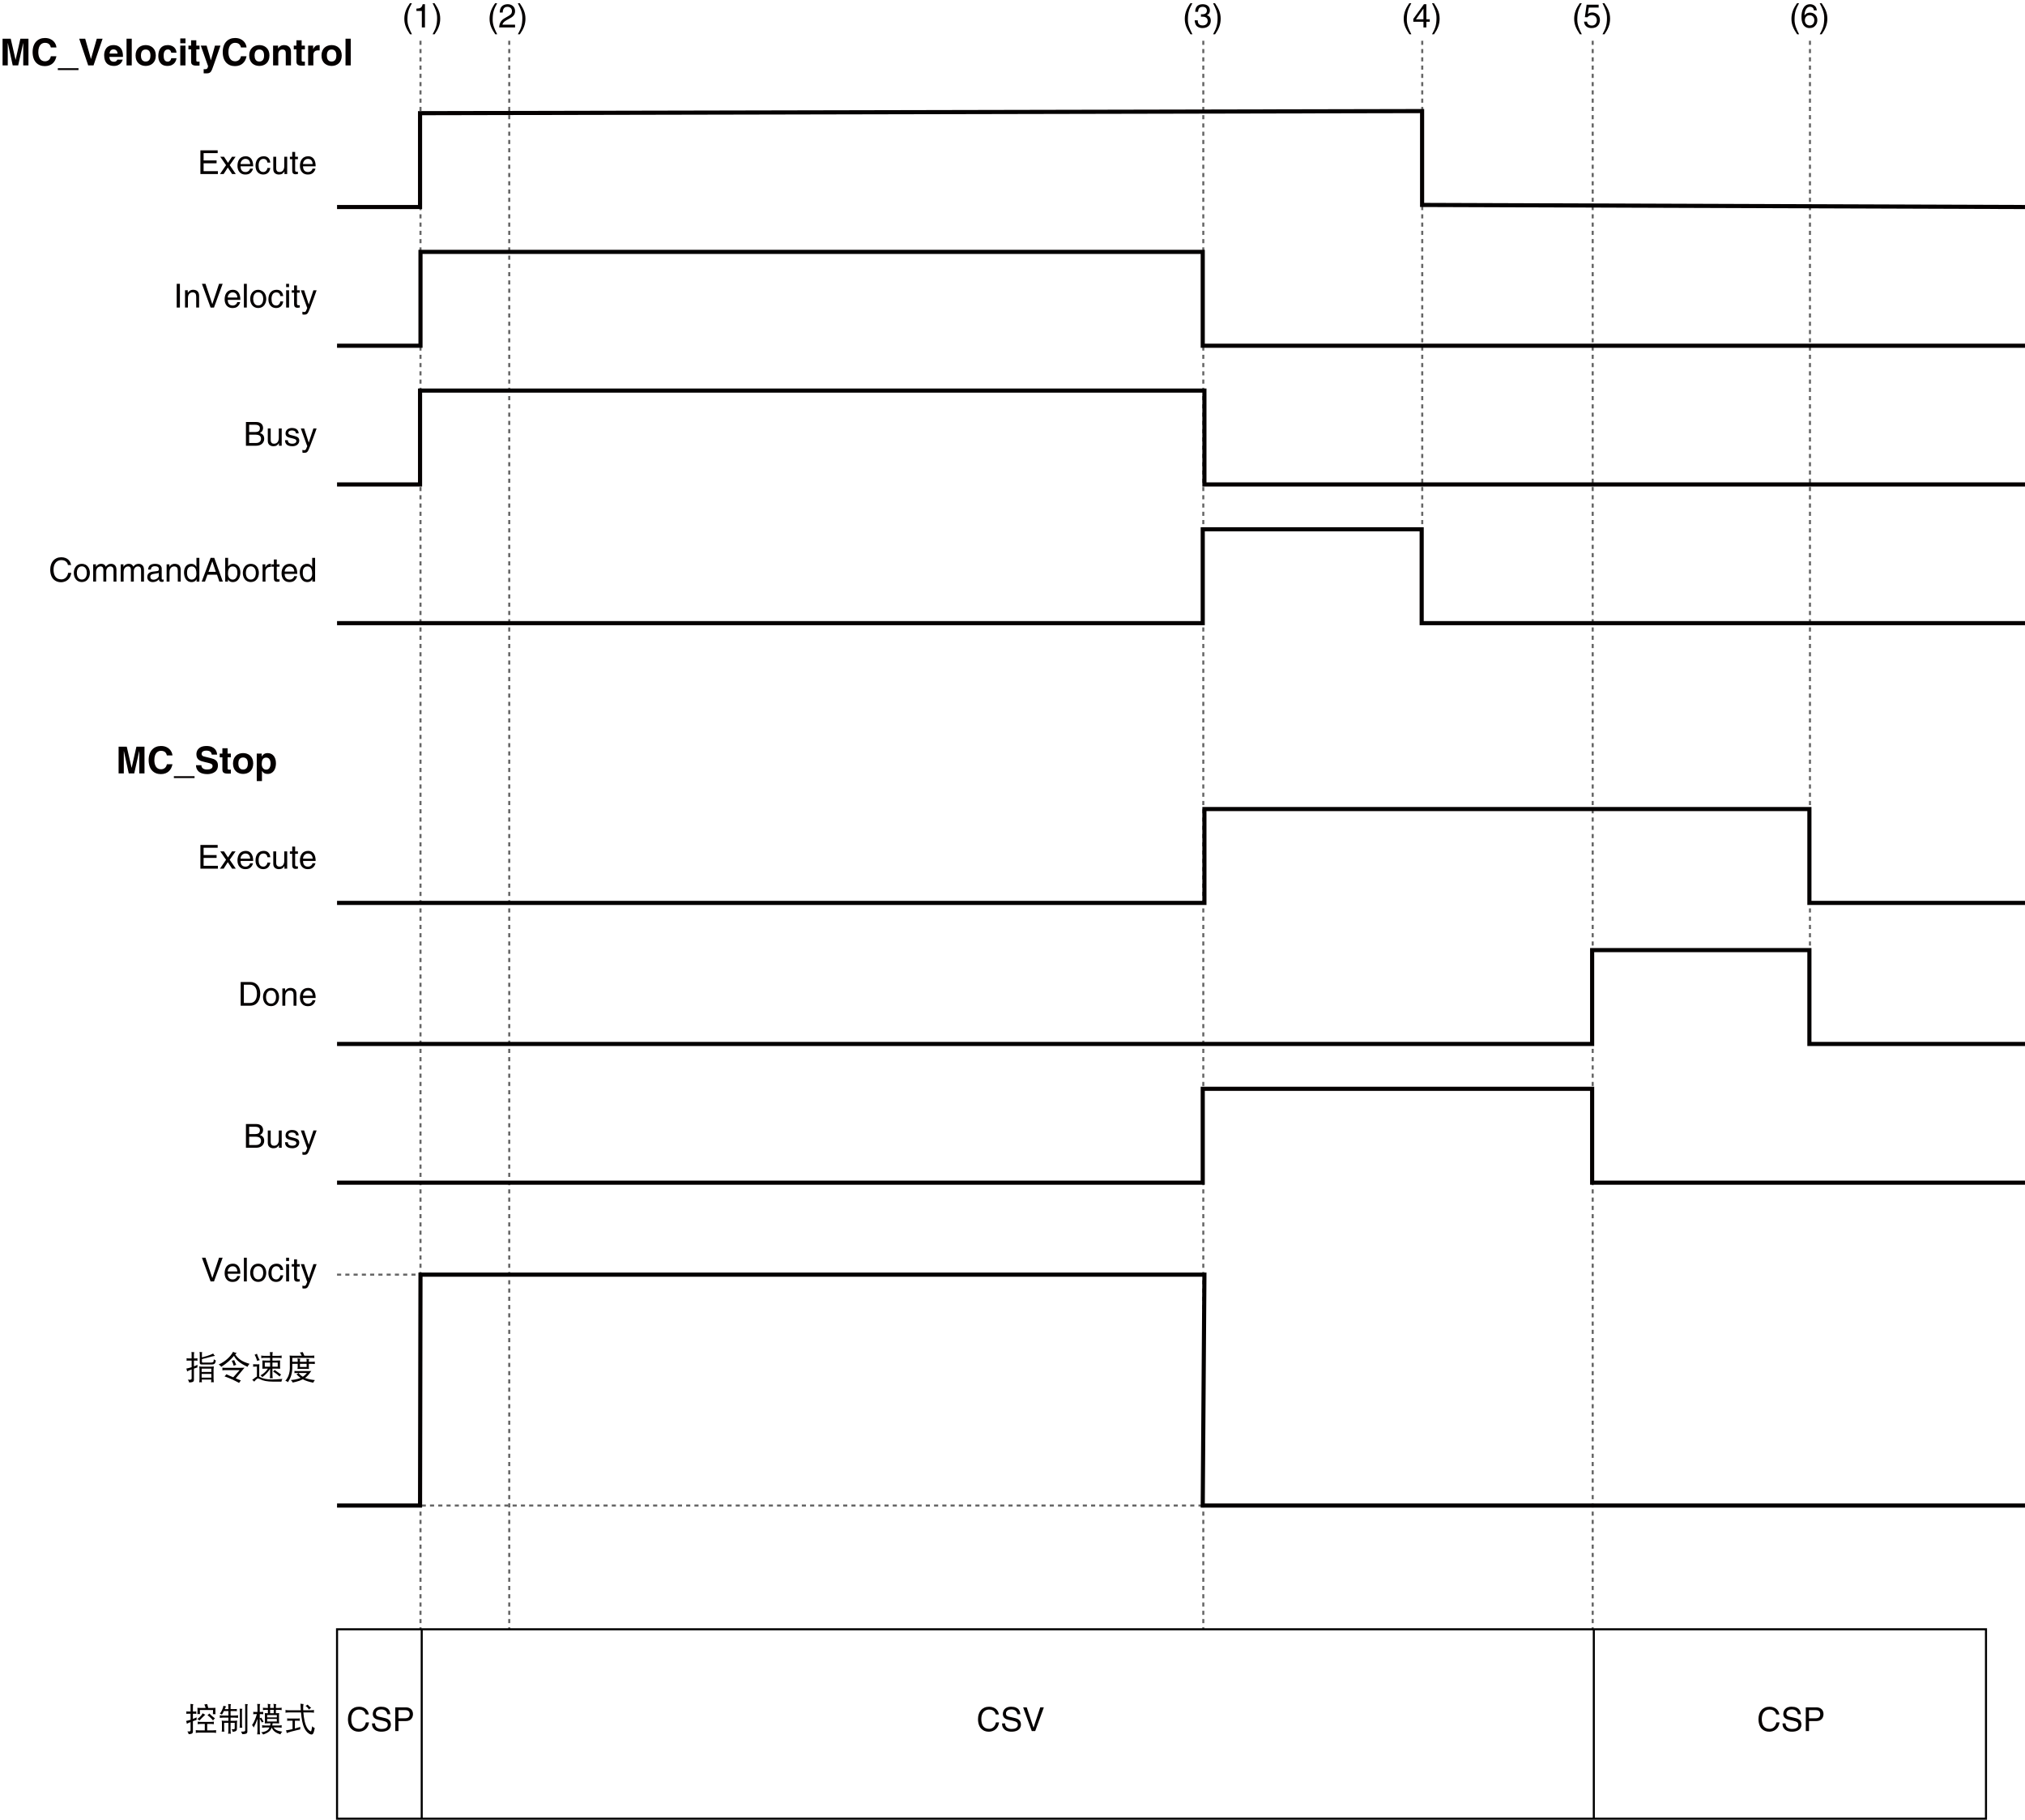 <?xml version="1.0" encoding="utf-8"?>
<!-- Generator: Adobe Illustrator 28.2.0, SVG Export Plug-In . SVG Version: 6.00 Build 0)  -->
<svg version="1.1" xmlns="http://www.w3.org/2000/svg" xmlns:xlink="http://www.w3.org/1999/xlink" x="0px" y="0px"
	 width="490.116px" height="440.445px" viewBox="0 0 490.116 440.445" style="enable-background:new 0 0 490.116 440.445;"
	 xml:space="preserve">
<style type="text/css">
	.st0{fill:none;stroke:#666666;stroke-width:0.5;stroke-miterlimit:10;stroke-dasharray:1;}
	.st1{fill:none;stroke:#040000;stroke-miterlimit:10;}
	.st2{fill:none;stroke:#000000;stroke-width:0.5;stroke-miterlimit:10;}
	.st3{fill:#040000;}
</style>
<g id="レイヤー_1">
	<line class="st0" x1="385.485" y1="9.864" x2="385.485" y2="394.353"/>
	<line class="st0" x1="291.238" y1="9.864" x2="291.238" y2="394.353"/>
	<line class="st0" x1="101.772" y1="9.864" x2="101.772" y2="394.353"/>
	<line class="st0" x1="123.252" y1="9.863" x2="123.252" y2="394.353"/>
	<line class="st0" x1="344.227" y1="9.864" x2="344.227" y2="128.111"/>
	<line class="st0" x1="438.069" y1="9.864" x2="438.069" y2="229.964"/>
	<line class="st0" x1="81.575" y1="308.516" x2="175.822" y2="308.516"/>
	<line class="st0" x1="102.069" y1="364.401" x2="385.755" y2="364.401"/>
	<polyline class="st1" points="490.114,50.109 344.193,49.603 344.193,26.886 101.665,27.392 101.665,50.109 81.575,50.109 	"/>
	<polyline class="st1" points="490.114,218.541 437.934,218.541 437.934,195.824 291.507,195.824 291.507,218.541 81.575,218.541 	
		"/>
	<polyline class="st1" points="490.114,286.254 385.35,286.254 385.35,263.537 291.103,263.537 291.103,286.254 81.575,286.254 	"/>
	<polyline class="st1" points="490.114,252.681 437.934,252.681 437.934,229.964 385.35,229.964 385.35,252.681 81.575,252.681 	"/>
	<polyline class="st1" points="490.114,150.828 344.092,150.828 344.092,128.111 291.103,128.111 291.103,150.828 81.575,150.828 	
		"/>
	<polyline class="st1" points="490.114,117.255 291.507,117.255 291.507,94.538 101.665,94.538 101.665,117.255 81.575,117.255 	"/>
	<polyline class="st1" points="490.114,364.401 291.103,364.401 291.507,308.516 101.772,308.516 101.665,364.401 81.575,364.401 	
		"/>
	<polyline class="st1" points="490.114,83.682 291.103,83.682 291.103,60.965 101.772,60.965 101.772,83.682 81.575,83.682 	"/>
	<rect x="81.575" y="394.353" class="st2" width="399.101" height="45.843"/>
	<line class="st2" x1="102.069" y1="440.195" x2="102.069" y2="394.353"/>
	<line class="st2" x1="385.755" y1="440.195" x2="385.755" y2="394.353"/>
</g>
<g id="レイヤー_2">
	<g>
		<path class="st3" d="M341.586,0.779c-0.68,1.279-1.088,2.047-1.088,3.966c0,1.319,0.456,2.295,1.096,3.55h-0.472
			c-0.832-1.248-1.376-2.247-1.376-3.742c0-1.407,0.488-2.542,1.352-3.774H341.586z"/>
		<path class="st3" d="M345.225,5.273V6.64h-0.703V5.273h-2.455V4.585l2.575-3.566h0.583v3.646h0.824v0.608H345.225z M342.715,4.665
			h1.807v-2.55h-0.016L342.715,4.665z"/>
		<path class="st3" d="M346.595,8.295c0.68-1.279,1.087-2.047,1.087-3.966c0-1.319-0.455-2.295-1.095-3.55h0.472
			c0.831,1.248,1.375,2.247,1.375,3.742c0,1.407-0.488,2.542-1.352,3.774H346.595z"/>
	</g>
	<g>
		<path class="st3" d="M382.845,0.779c-0.68,1.279-1.088,2.047-1.088,3.966c0,1.319,0.456,2.295,1.096,3.55h-0.472
			c-0.832-1.248-1.376-2.247-1.376-3.742c0-1.407,0.488-2.542,1.352-3.774H382.845z"/>
		<path class="st3" d="M384.301,3.37c0.24-0.184,0.584-0.352,1.088-0.352c0.911,0,1.847,0.64,1.847,1.799
			c0,0.624-0.279,1.975-2.039,1.975c-0.735,0-1.679-0.296-1.814-1.551h0.728c0.071,0.656,0.56,0.944,1.191,0.944
			c0.728,0,1.183-0.584,1.183-1.288c0-0.808-0.551-1.247-1.247-1.247c-0.407,0-0.775,0.192-1.039,0.536l-0.607-0.032l0.424-3.014
			h2.91v0.688h-2.383L384.301,3.37z"/>
		<path class="st3" d="M387.854,8.295c0.68-1.279,1.087-2.047,1.087-3.966c0-1.319-0.455-2.295-1.095-3.55h0.472
			c0.831,1.248,1.375,2.247,1.375,3.742c0,1.407-0.488,2.542-1.352,3.774H387.854z"/>
	</g>
	<g>
		<path class="st3" d="M435.429,0.779c-0.68,1.279-1.088,2.047-1.088,3.966c0,1.319,0.456,2.295,1.096,3.55h-0.472
			c-0.832-1.248-1.376-2.247-1.376-3.742c0-1.407,0.488-2.542,1.352-3.774H435.429z"/>
		<path class="st3" d="M439.044,2.514c-0.088-0.496-0.36-0.863-0.968-0.863c-1.104,0-1.335,1.487-1.335,2.079l0.016,0.016
			c0.176-0.304,0.568-0.688,1.336-0.688c0.688,0,1.759,0.44,1.759,1.783c0,0.576-0.152,0.991-0.536,1.407
			c-0.296,0.328-0.632,0.543-1.423,0.543c-0.432,0-1.048-0.192-1.447-0.815c-0.336-0.528-0.432-1.215-0.432-1.951
			c0-1.231,0.399-3.006,2.079-3.006c0.647,0,1.566,0.352,1.639,1.495H439.044z M438.021,6.161c0.672,0,1.104-0.528,1.104-1.288
			c0-0.496-0.264-1.183-1.136-1.183c-0.775,0-1.151,0.56-1.151,1.223C436.837,5.513,437.198,6.161,438.021,6.161z"/>
		<path class="st3" d="M440.438,8.295c0.68-1.279,1.087-2.047,1.087-3.966c0-1.319-0.455-2.295-1.095-3.55h0.472
			c0.831,1.248,1.375,2.247,1.375,3.742c0,1.407-0.488,2.542-1.352,3.774H440.438z"/>
	</g>
	<g>
		<path class="st3" d="M288.597,0.779c-0.68,1.279-1.087,2.047-1.087,3.966c0,1.319,0.455,2.295,1.095,3.55h-0.472
			c-0.831-1.248-1.375-2.247-1.375-3.742c0-1.407,0.487-2.542,1.352-3.774H288.597z"/>
		<path class="st3" d="M290.669,3.442c0.12,0.008,0.248,0.016,0.368,0.016c0.544,0,1.071-0.216,1.071-0.919
			c0-0.336-0.2-0.888-1.039-0.888c-1,0-1.063,0.815-1.096,1.208h-0.688c0-0.824,0.336-1.839,1.814-1.839
			c1.088,0,1.735,0.624,1.735,1.479c0,0.72-0.416,1.063-0.72,1.159v0.016c0.544,0.176,0.936,0.56,0.936,1.311
			c0,0.92-0.592,1.807-2.022,1.807c-0.416,0-0.768-0.104-1.04-0.248c-0.623-0.328-0.791-0.976-0.839-1.624h0.728
			c0.023,0.528,0.151,1.24,1.199,1.24c0.72,0,1.224-0.44,1.224-1.088c0-0.943-0.832-1.031-1.312-1.031
			c-0.104,0-0.216,0.008-0.32,0.008V3.442z"/>
		<path class="st3" d="M293.606,8.295c0.68-1.279,1.088-2.047,1.088-3.966c0-1.319-0.456-2.295-1.096-3.55h0.472
			c0.832,1.248,1.375,2.247,1.375,3.742c0,1.407-0.487,2.542-1.351,3.774H293.606z"/>
	</g>
	<g>
		<path class="st3" d="M120.329,0.779c-0.68,1.279-1.087,2.047-1.087,3.966c0,1.319,0.456,2.295,1.095,3.55h-0.472
			c-0.832-1.248-1.375-2.247-1.375-3.742c0-1.407,0.487-2.542,1.351-3.774H120.329z"/>
		<path class="st3" d="M120.961,3.034c0-1.831,1.335-2.015,1.943-2.015c0.975,0,1.759,0.632,1.759,1.679
			c0,1.007-0.664,1.431-1.503,1.879l-0.584,0.32c-0.768,0.424-0.936,0.864-0.967,1.08h3.054V6.64h-3.846
			c0.04-1.167,0.567-1.791,1.319-2.231l0.743-0.432c0.6-0.344,1.032-0.576,1.032-1.311c0-0.448-0.288-1.016-1.111-1.016
			c-1.063,0-1.111,0.991-1.135,1.383H120.961z"/>
		<path class="st3" d="M125.338,8.295c0.68-1.279,1.087-2.047,1.087-3.966c0-1.319-0.456-2.295-1.095-3.55h0.472
			c0.832,1.248,1.375,2.247,1.375,3.742c0,1.407-0.488,2.542-1.351,3.774H125.338z"/>
	</g>
	<g>
		<path class="st3" d="M99.699,0.779c-0.68,1.279-1.087,2.047-1.087,3.966c0,1.319,0.456,2.295,1.095,3.55h-0.472
			c-0.832-1.248-1.375-2.247-1.375-3.742c0-1.407,0.488-2.542,1.352-3.774H99.699z"/>
		<path class="st3" d="M102.851,6.64h-0.752V2.65h-1.311v-0.56c0.912-0.064,1.287-0.152,1.511-1.072h0.552V6.64z"/>
		<path class="st3" d="M104.708,8.295c0.68-1.279,1.087-2.047,1.087-3.966c0-1.319-0.456-2.295-1.095-3.55h0.472
			c0.832,1.248,1.375,2.247,1.375,3.742c0,1.407-0.488,2.542-1.351,3.774H104.708z"/>
	</g>
	<g>
		<path class="st3" d="M52.742,42.123h-4.238v-5.741h4.182v0.688H49.28v1.759h3.142v0.688H49.28v1.919h3.462V42.123z"/>
		<path class="st3" d="M57.071,42.123h-0.896l-1.04-1.575l-1.007,1.575h-0.888l1.471-2.151l-1.399-2.031h0.904l0.967,1.471
			l0.968-1.471h0.863L55.6,39.972L57.071,42.123z"/>
		<path class="st3" d="M61.223,40.812c-0.024,0.2-0.216,0.792-0.744,1.144c-0.192,0.128-0.464,0.288-1.135,0.288
			c-1.175,0-1.871-0.888-1.871-2.095c0-1.295,0.624-2.327,2.007-2.327c1.208,0,1.799,0.959,1.799,2.439h-3.054
			c0,0.872,0.408,1.375,1.215,1.375c0.664,0,1.056-0.512,1.08-0.824H61.223z M60.551,39.7c-0.04-0.647-0.312-1.247-1.167-1.247
			c-0.648,0-1.16,0.6-1.16,1.247H60.551z"/>
		<path class="st3" d="M64.735,39.349c-0.088-0.56-0.4-0.896-0.992-0.896c-0.871,0-1.151,0.832-1.151,1.575
			c0,0.72,0.176,1.607,1.144,1.607c0.472,0,0.879-0.352,1-0.991h0.68c-0.072,0.664-0.48,1.599-1.703,1.599
			c-1.175,0-1.871-0.888-1.871-2.095c0-1.295,0.624-2.327,2.007-2.327c1.096,0,1.511,0.8,1.567,1.527H64.735z"/>
		<path class="st3" d="M68.847,42.123v-0.607L68.831,41.5c-0.296,0.488-0.656,0.744-1.328,0.744c-0.616,0-1.359-0.296-1.359-1.295
			v-3.006h0.703v2.774c0,0.688,0.352,0.919,0.808,0.919c0.888,0,1.151-0.784,1.151-1.391v-2.303h0.704v4.182H68.847z"/>
		<path class="st3" d="M71.432,38.525v2.719c0,0.328,0.28,0.328,0.424,0.328h0.248v0.552c-0.256,0.024-0.456,0.056-0.527,0.056
			c-0.696,0-0.848-0.392-0.848-0.896v-2.759h-0.568v-0.583h0.568v-1.167h0.704v1.167h0.671v0.583H71.432z"/>
		<path class="st3" d="M76.343,40.812c-0.024,0.2-0.216,0.792-0.744,1.144c-0.192,0.128-0.464,0.288-1.135,0.288
			c-1.175,0-1.871-0.888-1.871-2.095c0-1.295,0.624-2.327,2.007-2.327c1.208,0,1.799,0.959,1.799,2.439h-3.054
			c0,0.872,0.408,1.375,1.215,1.375c0.664,0,1.056-0.512,1.08-0.824H76.343z M75.671,39.7c-0.04-0.647-0.312-1.247-1.167-1.247
			c-0.648,0-1.16,0.6-1.16,1.247H75.671z"/>
	</g>
	<g>
		<path class="st3" d="M6.887,15.831H5.626V10.43H5.609l-1.207,5.401H3.079l-1.18-5.401H1.881v5.401h-1.26V9.367h1.972l1.17,5.096
			h0.018l1.152-5.096h1.954V15.831z"/>
		<path class="st3" d="M12.305,11.483c-0.108-0.387-0.315-1.117-1.432-1.117c-0.648,0-1.603,0.432-1.603,2.26
			c0,1.162,0.459,2.206,1.603,2.206c0.747,0,1.27-0.423,1.432-1.215h1.35c-0.27,1.405-1.188,2.386-2.809,2.386
			c-1.72,0-2.953-1.161-2.953-3.394c0-2.259,1.306-3.412,2.971-3.412c1.936,0,2.719,1.332,2.791,2.287H12.305z"/>
		<path class="st3" d="M19,16.506v0.45h-5.005v-0.45H19z"/>
		<path class="st3" d="M23.428,9.367h1.404l-2.196,6.464h-1.288L19.17,9.367h1.45l1.386,4.897h0.018L23.428,9.367z"/>
		<path class="st3" d="M29.701,14.427c-0.333,1.152-1.287,1.53-2.106,1.53c-1.351,0-2.386-0.648-2.386-2.62
			c0-0.576,0.198-2.422,2.296-2.422c0.945,0,2.25,0.45,2.25,2.638v0.225h-3.286c0.036,0.36,0.108,1.17,1.125,1.17
			c0.351,0,0.711-0.18,0.81-0.522H29.701z M28.459,12.959c-0.072-0.774-0.567-1.008-0.972-1.008c-0.594,0-0.909,0.378-0.981,1.008
			H28.459z"/>
		<path class="st3" d="M31.887,15.831h-1.26V9.367h1.26V15.831z"/>
		<path class="st3" d="M35.263,15.957c-1.288,0-2.449-0.792-2.449-2.521s1.161-2.521,2.449-2.521c1.287,0,2.449,0.792,2.449,2.521
			S36.55,15.957,35.263,15.957z M35.263,11.978c-0.972,0-1.152,0.846-1.152,1.458c0,0.612,0.18,1.458,1.152,1.458
			s1.152-0.846,1.152-1.458C36.415,12.824,36.235,11.978,35.263,11.978z"/>
		<path class="st3" d="M42.715,14.084c-0.045,0.495-0.432,1.873-2.188,1.873c-1.801,0-2.215-1.377-2.215-2.386
			c0-1.548,0.675-2.656,2.295-2.656c0.756,0,1.999,0.342,2.116,1.836h-1.278c-0.054-0.306-0.234-0.774-0.774-0.774h-0.063
			c-0.792,0-0.999,0.792-0.999,1.386c0,0.522,0.018,1.558,0.972,1.558c0.639,0,0.855-0.612,0.855-0.837H42.715z"/>
		<path class="st3" d="M44.892,10.475h-1.26v-1.17h1.26V10.475z M44.892,11.042v4.79h-1.26v-4.79H44.892z"/>
		<path class="st3" d="M47.511,11.042h0.783v0.9h-0.783v2.602c0,0.279,0.009,0.387,0.522,0.387c0.081,0,0.171-0.009,0.261-0.018
			v0.955c-0.198,0.009-0.396,0.018-0.594,0.018h-0.162c-1.089,0-1.287-0.415-1.287-1.036v-2.908h-0.648v-0.9h0.648V9.745h1.26
			V11.042z"/>
		<path class="st3" d="M51.715,15.75c-0.594,1.773-0.756,2.008-1.854,2.008c-0.171,0-0.387-0.009-0.567-0.018v-1.008
			c0.054,0.009,0.135,0.018,0.243,0.018c0.459,0,0.711-0.063,0.828-0.72L48.6,11.042h1.405l1.026,3.529h0.018l0.981-3.529h1.333
			L51.715,15.75z"/>
		<path class="st3" d="M58.321,11.483c-0.108-0.387-0.315-1.117-1.432-1.117c-0.648,0-1.603,0.432-1.603,2.26
			c0,1.162,0.459,2.206,1.603,2.206c0.747,0,1.27-0.423,1.432-1.215h1.35c-0.27,1.405-1.188,2.386-2.809,2.386
			c-1.72,0-2.953-1.161-2.953-3.394c0-2.259,1.306-3.412,2.971-3.412c1.936,0,2.719,1.332,2.791,2.287H58.321z"/>
		<path class="st3" d="M62.767,15.957c-1.288,0-2.449-0.792-2.449-2.521s1.161-2.521,2.449-2.521c1.287,0,2.449,0.792,2.449,2.521
			S64.054,15.957,62.767,15.957z M62.767,11.978c-0.972,0-1.152,0.846-1.152,1.458c0,0.612,0.18,1.458,1.152,1.458
			s1.152-0.846,1.152-1.458C63.919,12.824,63.739,11.978,62.767,11.978z"/>
		<path class="st3" d="M70.426,15.831h-1.26v-2.908c0-0.351-0.018-0.945-0.819-0.945c-0.558,0-0.99,0.378-0.99,1.107v2.746h-1.261
			v-4.79h1.207v0.702h0.018c0.171-0.288,0.531-0.828,1.44-0.828c0.936,0,1.666,0.549,1.666,1.603V15.831z"/>
		<path class="st3" d="M73.008,11.042h0.783v0.9h-0.783v2.602c0,0.279,0.009,0.387,0.522,0.387c0.081,0,0.171-0.009,0.261-0.018
			v0.955c-0.198,0.009-0.396,0.018-0.594,0.018h-0.162c-1.089,0-1.287-0.415-1.287-1.036v-2.908H71.1v-0.9h0.648V9.745h1.26V11.042z
			"/>
		<path class="st3" d="M74.583,11.042h1.207v0.829h0.018c0.261-0.486,0.549-0.955,1.314-0.955c0.081,0,0.162,0.009,0.243,0.018
			v1.278c-0.108-0.018-0.243-0.018-0.36-0.018c-0.981,0-1.162,0.612-1.162,1.144v2.494h-1.26V11.042z"/>
		<path class="st3" d="M80.263,15.957c-1.288,0-2.449-0.792-2.449-2.521s1.161-2.521,2.449-2.521c1.287,0,2.449,0.792,2.449,2.521
			S81.55,15.957,80.263,15.957z M80.263,11.978c-0.972,0-1.152,0.846-1.152,1.458c0,0.612,0.18,1.458,1.152,1.458
			s1.152-0.846,1.152-1.458C81.415,12.824,81.235,11.978,80.263,11.978z"/>
		<path class="st3" d="M84.888,15.831h-1.26V9.367h1.26V15.831z"/>
	</g>
	<g>
		<path class="st3" d="M43.544,74.438h-0.775v-5.741h0.775V74.438z"/>
		<path class="st3" d="M48.191,74.438h-0.704v-2.575c0-0.728-0.208-1.095-0.896-1.095c-0.4,0-1.104,0.256-1.104,1.391v2.279h-0.704
			v-4.182h0.664v0.592h0.016c0.152-0.224,0.544-0.712,1.263-0.712c0.648,0,1.463,0.264,1.463,1.455V74.438z"/>
		<path class="st3" d="M53.015,68.698h0.872l-2.095,5.741h-0.823l-2.095-5.741h0.863l1.639,4.893h0.016L53.015,68.698z"/>
		<path class="st3" d="M58.119,73.127c-0.024,0.2-0.216,0.792-0.744,1.144c-0.192,0.128-0.464,0.288-1.135,0.288
			c-1.175,0-1.871-0.888-1.871-2.095c0-1.295,0.624-2.327,2.007-2.327c1.208,0,1.799,0.959,1.799,2.439H55.12
			c0,0.872,0.408,1.375,1.215,1.375c0.664,0,1.056-0.512,1.08-0.824H58.119z M57.447,72.016c-0.04-0.647-0.312-1.247-1.167-1.247
			c-0.648,0-1.16,0.6-1.16,1.247H57.447z"/>
		<path class="st3" d="M59.736,74.438h-0.704v-5.741h0.704V74.438z"/>
		<path class="st3" d="M62.496,70.137c1.335,0,1.943,1.127,1.943,2.207c0,1.079-0.607,2.207-1.943,2.207
			c-1.335,0-1.943-1.127-1.943-2.207C60.553,71.264,61.161,70.137,62.496,70.137z M62.496,73.943c1.007,0,1.215-1.04,1.215-1.599
			s-0.208-1.599-1.215-1.599s-1.215,1.04-1.215,1.599S61.488,73.943,62.496,73.943z"/>
		<path class="st3" d="M67.855,71.664c-0.088-0.56-0.4-0.896-0.992-0.896c-0.871,0-1.151,0.832-1.151,1.575
			c0,0.72,0.176,1.607,1.144,1.607c0.472,0,0.879-0.352,1-0.991h0.68c-0.072,0.664-0.48,1.599-1.703,1.599
			c-1.175,0-1.871-0.888-1.871-2.095c0-1.295,0.624-2.327,2.007-2.327c1.096,0,1.511,0.8,1.567,1.527H67.855z"/>
		<path class="st3" d="M69.256,69.497v-0.799h0.704v0.799H69.256z M69.96,74.438h-0.704v-4.182h0.704V74.438z"/>
		<path class="st3" d="M71.88,70.84v2.719c0,0.328,0.28,0.328,0.424,0.328h0.248v0.552c-0.256,0.024-0.456,0.056-0.527,0.056
			c-0.696,0-0.848-0.392-0.848-0.896V70.84h-0.568v-0.583h0.568v-1.167h0.704v1.167h0.671v0.583H71.88z"/>
		<path class="st3" d="M75.855,70.257h0.775c-0.488,1.367-0.967,2.734-1.503,4.102c-0.664,1.695-0.736,1.791-1.639,1.791
			c-0.104,0-0.184-0.032-0.296-0.064v-0.64c0.088,0.032,0.232,0.072,0.424,0.072c0.368,0,0.408-0.104,0.744-0.968l-1.551-4.293h0.8
			l1.111,3.406h0.016L75.855,70.257z"/>
	</g>
	<g>
		<path class="st3" d="M59.528,102.146h2.526c1.071,0,1.623,0.664,1.623,1.447c0,0.375-0.136,0.903-0.768,1.199
			c0.376,0.152,1.04,0.416,1.04,1.399c0,0.92-0.68,1.695-1.951,1.695h-2.471V102.146z M60.304,104.577h1.399
			c0.744,0,1.199-0.224,1.199-0.928c0-0.536-0.328-0.839-1.191-0.839h-1.407V104.577z M60.304,107.223h1.655
			c0.808,0,1.215-0.408,1.215-1.047c0-0.808-0.712-0.968-1.343-0.968h-1.527V107.223z"/>
		<path class="st3" d="M67.519,107.887v-0.607l-0.016-0.016c-0.296,0.488-0.656,0.744-1.328,0.744c-0.616,0-1.359-0.296-1.359-1.295
			v-3.006h0.703v2.774c0,0.688,0.352,0.919,0.808,0.919c0.888,0,1.151-0.784,1.151-1.391v-2.303h0.704v4.182H67.519z"/>
		<path class="st3" d="M71.615,104.896c-0.008-0.264-0.104-0.704-0.992-0.704c-0.216,0-0.832,0.072-0.832,0.591
			c0,0.344,0.216,0.424,0.76,0.56l0.704,0.176c0.872,0.216,1.175,0.536,1.175,1.104c0,0.863-0.711,1.383-1.655,1.383
			c-1.655,0-1.775-0.959-1.799-1.463h0.68c0.024,0.328,0.12,0.855,1.111,0.855c0.504,0,0.959-0.2,0.959-0.664
			c0-0.336-0.232-0.448-0.832-0.6l-0.815-0.2c-0.584-0.144-0.968-0.439-0.968-1.015c0-0.919,0.76-1.335,1.583-1.335
			c1.495,0,1.599,1.104,1.599,1.312H71.615z"/>
		<path class="st3" d="M75.855,103.705h0.775c-0.488,1.367-0.967,2.734-1.503,4.102c-0.664,1.695-0.736,1.791-1.639,1.791
			c-0.104,0-0.184-0.032-0.296-0.064v-0.64c0.088,0.032,0.232,0.072,0.424,0.072c0.368,0,0.408-0.104,0.744-0.968l-1.551-4.293h0.8
			l1.111,3.406h0.016L75.855,103.705z"/>
	</g>
	<g>
		<path class="st3" d="M16.446,136.755c-0.216-1.008-1.055-1.191-1.607-1.191c-1.04,0-1.879,0.768-1.879,2.279
			c0,1.351,0.48,2.391,1.903,2.391c0.504,0,1.375-0.24,1.639-1.575h0.751c-0.32,2.167-2.079,2.263-2.51,2.263
			c-1.303,0-2.583-0.848-2.583-3.054c0-1.767,1.007-2.99,2.678-2.99c1.479,0,2.247,0.919,2.359,1.879H16.446z"/>
		<path class="st3" d="M19.808,136.467c1.335,0,1.943,1.127,1.943,2.207c0,1.079-0.607,2.207-1.943,2.207
			c-1.335,0-1.943-1.127-1.943-2.207C17.865,137.594,18.473,136.467,19.808,136.467z M19.808,140.273
			c1.008,0,1.215-1.04,1.215-1.599s-0.208-1.599-1.215-1.599c-1.007,0-1.215,1.04-1.215,1.599S18.8,140.273,19.808,140.273z"/>
		<path class="st3" d="M22.553,136.587h0.664v0.592h0.016c0.152-0.224,0.512-0.712,1.264-0.712c0.751,0,0.991,0.456,1.111,0.68
			c0.352-0.392,0.631-0.68,1.279-0.68c0.448,0,1.295,0.232,1.295,1.407v2.895h-0.704v-2.703c0-0.576-0.176-0.967-0.775-0.967
			c-0.592,0-0.983,0.56-0.983,1.119v2.551h-0.704v-2.895c0-0.352-0.136-0.775-0.656-0.775c-0.4,0-1.104,0.256-1.104,1.391v2.279
			h-0.704V136.587z"/>
		<path class="st3" d="M29.217,136.587h0.664v0.592h0.016c0.152-0.224,0.512-0.712,1.264-0.712c0.751,0,0.991,0.456,1.111,0.68
			c0.352-0.392,0.631-0.68,1.279-0.68c0.448,0,1.295,0.232,1.295,1.407v2.895h-0.704v-2.703c0-0.576-0.176-0.967-0.775-0.967
			c-0.592,0-0.983,0.56-0.983,1.119v2.551H31.68v-2.895c0-0.352-0.136-0.775-0.656-0.775c-0.4,0-1.104,0.256-1.104,1.391v2.279
			h-0.704V136.587z"/>
		<path class="st3" d="M35.857,137.858c0.032-1,0.696-1.392,1.727-1.392c0.336,0,1.551,0.096,1.551,1.167v2.407
			c0,0.176,0.088,0.248,0.232,0.248c0.064,0,0.152-0.016,0.232-0.032v0.512c-0.12,0.032-0.224,0.08-0.384,0.08
			c-0.624,0-0.72-0.32-0.744-0.64c-0.272,0.296-0.696,0.68-1.511,0.68c-0.768,0-1.311-0.488-1.311-1.208
			c0-0.352,0.104-1.167,1.271-1.311l1.16-0.144c0.167-0.016,0.368-0.08,0.368-0.496c0-0.44-0.32-0.68-0.983-0.68
			c-0.8,0-0.912,0.487-0.959,0.808H35.857z M38.432,138.634c-0.112,0.088-0.288,0.152-1.159,0.264
			c-0.344,0.048-0.896,0.152-0.896,0.68c0,0.456,0.231,0.728,0.759,0.728c0.656,0,1.295-0.424,1.295-0.983V138.634z"/>
		<path class="st3" d="M43.735,140.769h-0.704v-2.575c0-0.728-0.208-1.095-0.896-1.095c-0.4,0-1.104,0.256-1.104,1.391v2.279h-0.704
			v-4.182h0.664v0.592h0.016c0.152-0.224,0.544-0.712,1.264-0.712c0.647,0,1.463,0.264,1.463,1.455V140.769z"/>
		<path class="st3" d="M48.248,140.769h-0.664v-0.576h-0.016c-0.304,0.568-0.784,0.696-1.191,0.696
			c-1.423,0-1.839-1.335-1.839-2.335c0-1.175,0.632-2.087,1.743-2.087c0.759,0,1.08,0.472,1.247,0.712l0.016-0.056v-2.095h0.704
			V140.769z M46.393,140.281c0.448,0,1.144-0.296,1.144-1.407c0-0.68-0.112-1.775-1.127-1.775c-1.087,0-1.144,1.031-1.144,1.567
			C45.265,139.585,45.625,140.281,46.393,140.281z"/>
		<path class="st3" d="M50.217,139.098l-0.6,1.671h-0.8l2.159-5.741h0.88l2.079,5.741h-0.847l-0.568-1.671H50.217z M52.24,138.41
			l-0.848-2.526h-0.016l-0.919,2.526H52.24z"/>
		<path class="st3" d="M54.506,140.769v-5.741h0.704v2.087h0.016c0.304-0.44,0.719-0.64,1.207-0.648
			c1.111,0,1.743,0.912,1.743,2.087c0,1-0.416,2.335-1.839,2.335c-0.712,0-1.008-0.408-1.151-0.64h-0.016v0.52H54.506z
			 M56.305,137.099c-1.016,0-1.127,1.095-1.127,1.775c0,1.111,0.696,1.407,1.144,1.407c0.768,0,1.127-0.696,1.127-1.615
			C57.448,138.13,57.392,137.099,56.305,137.099z"/>
		<path class="st3" d="M60.713,136.467c1.335,0,1.943,1.127,1.943,2.207c0,1.079-0.607,2.207-1.943,2.207
			c-1.335,0-1.943-1.127-1.943-2.207C58.77,137.594,59.378,136.467,60.713,136.467z M60.713,140.273c1.008,0,1.215-1.04,1.215-1.599
			s-0.208-1.599-1.215-1.599c-1.007,0-1.215,1.04-1.215,1.599S59.706,140.273,60.713,140.273z"/>
		<path class="st3" d="M64.258,140.769h-0.704v-4.182h0.664v0.695h0.016c0.28-0.487,0.647-0.815,1.175-0.815
			c0.088,0,0.128,0.008,0.184,0.024v0.728h-0.264c-0.656,0-1.071,0.512-1.071,1.119V140.769z"/>
		<path class="st3" d="M66.986,137.17v2.719c0,0.328,0.28,0.328,0.424,0.328h0.248v0.552c-0.256,0.024-0.456,0.056-0.527,0.056
			c-0.696,0-0.848-0.392-0.848-0.896v-2.759h-0.568v-0.583h0.568v-1.167h0.704v1.167h0.671v0.583H66.986z"/>
		<path class="st3" d="M71.896,139.457c-0.024,0.2-0.216,0.792-0.744,1.144c-0.192,0.128-0.464,0.288-1.135,0.288
			c-1.175,0-1.871-0.888-1.871-2.095c0-1.295,0.624-2.327,2.007-2.327c1.208,0,1.799,0.959,1.799,2.439h-3.054
			c0,0.872,0.408,1.375,1.215,1.375c0.664,0,1.056-0.512,1.08-0.824H71.896z M71.225,138.346c-0.04-0.647-0.312-1.247-1.167-1.247
			c-0.648,0-1.16,0.6-1.16,1.247H71.225z"/>
		<path class="st3" d="M76.264,140.769h-0.664v-0.576h-0.016c-0.304,0.568-0.784,0.696-1.191,0.696
			c-1.423,0-1.839-1.335-1.839-2.335c0-1.175,0.632-2.087,1.743-2.087c0.759,0,1.08,0.472,1.247,0.712l0.016-0.056v-2.095h0.704
			V140.769z M74.409,140.281c0.448,0,1.144-0.296,1.144-1.407c0-0.68-0.112-1.775-1.127-1.775c-1.087,0-1.144,1.031-1.144,1.567
			C73.282,139.585,73.642,140.281,74.409,140.281z"/>
	</g>
	<g>
		<path class="st3" d="M34.974,187.196h-1.261v-5.401h-0.018l-1.207,5.401h-1.323l-1.18-5.401h-0.018v5.401h-1.26v-6.464h1.972
			l1.17,5.096h0.018l1.152-5.096h1.954V187.196z"/>
		<path class="st3" d="M40.391,182.848c-0.108-0.387-0.315-1.117-1.432-1.117c-0.648,0-1.603,0.432-1.603,2.26
			c0,1.162,0.459,2.206,1.603,2.206c0.747,0,1.27-0.423,1.432-1.215h1.35c-0.27,1.405-1.188,2.386-2.809,2.386
			c-1.72,0-2.953-1.161-2.953-3.394c0-2.259,1.306-3.412,2.971-3.412c1.936,0,2.719,1.332,2.791,2.287H40.391z"/>
		<path class="st3" d="M47.087,187.872v0.45h-5.005v-0.45H47.087z"/>
		<path class="st3" d="M48.733,185.207c0.009,0.36,0.189,1.044,1.369,1.044c0.639,0,1.35-0.153,1.35-0.837
			c0-0.504-0.486-0.639-1.17-0.801l-0.693-0.162c-1.044-0.243-2.053-0.478-2.053-1.9c0-0.72,0.387-1.989,2.485-1.989
			c1.98,0,2.512,1.296,2.521,2.088h-1.296c-0.036-0.288-0.144-0.972-1.323-0.972c-0.513,0-1.125,0.189-1.125,0.774
			c0,0.504,0.414,0.612,0.684,0.675l1.576,0.387c0.882,0.216,1.692,0.576,1.692,1.738c0,1.944-1.98,2.115-2.548,2.115
			c-2.358,0-2.764-1.359-2.764-2.161H48.733z"/>
		<path class="st3" d="M55.087,182.407h0.783v0.9h-0.783v2.602c0,0.279,0.009,0.387,0.522,0.387c0.081,0,0.171-0.009,0.261-0.018
			v0.955c-0.198,0.009-0.396,0.018-0.594,0.018h-0.162c-1.089,0-1.287-0.415-1.287-1.036v-2.908h-0.648v-0.9h0.648v-1.296h1.26
			V182.407z"/>
		<path class="st3" d="M58.84,187.322c-1.288,0-2.449-0.792-2.449-2.521s1.161-2.521,2.449-2.521c1.287,0,2.449,0.792,2.449,2.521
			S60.127,187.322,58.84,187.322z M58.84,183.343c-0.972,0-1.152,0.846-1.152,1.458c0,0.612,0.18,1.458,1.152,1.458
			s1.152-0.846,1.152-1.458C59.993,184.189,59.812,183.343,58.84,183.343z"/>
		<path class="st3" d="M63.349,183.1h0.018c0.234-0.378,0.585-0.819,1.431-0.819c1.053,0,1.99,0.81,1.99,2.467
			c0,1.314-0.594,2.575-2.017,2.575c-0.882,0-1.197-0.477-1.351-0.738h-0.018v2.476h-1.26v-6.653h1.207V183.1z M64.457,186.287
			c0.81,0,1.035-0.882,1.035-1.45c0-0.756-0.27-1.467-1.071-1.467c-0.864,0-1.071,0.774-1.071,1.54
			C63.349,185.621,63.655,186.287,64.457,186.287z"/>
	</g>
	<g>
		<path class="st3" d="M52.742,210.252h-4.238v-5.741h4.182v0.688H49.28v1.759h3.142v0.688H49.28v1.919h3.462V210.252z"/>
		<path class="st3" d="M57.071,210.252h-0.896l-1.04-1.575l-1.007,1.575h-0.888l1.471-2.151l-1.399-2.031h0.904l0.967,1.471
			l0.968-1.471h0.863l-1.415,2.031L57.071,210.252z"/>
		<path class="st3" d="M61.223,208.941c-0.024,0.2-0.216,0.792-0.744,1.144c-0.192,0.128-0.464,0.288-1.135,0.288
			c-1.175,0-1.871-0.888-1.871-2.095c0-1.295,0.624-2.327,2.007-2.327c1.208,0,1.799,0.959,1.799,2.439h-3.054
			c0,0.872,0.408,1.375,1.215,1.375c0.664,0,1.056-0.512,1.08-0.824H61.223z M60.551,207.83c-0.04-0.647-0.312-1.247-1.167-1.247
			c-0.648,0-1.16,0.6-1.16,1.247H60.551z"/>
		<path class="st3" d="M64.735,207.478c-0.088-0.56-0.4-0.896-0.992-0.896c-0.871,0-1.151,0.832-1.151,1.575
			c0,0.72,0.176,1.607,1.144,1.607c0.472,0,0.879-0.352,1-0.991h0.68c-0.072,0.664-0.48,1.599-1.703,1.599
			c-1.175,0-1.871-0.888-1.871-2.095c0-1.295,0.624-2.327,2.007-2.327c1.096,0,1.511,0.8,1.567,1.527H64.735z"/>
		<path class="st3" d="M68.847,210.252v-0.607l-0.016-0.016c-0.296,0.488-0.656,0.744-1.328,0.744c-0.616,0-1.359-0.296-1.359-1.295
			v-3.006h0.703v2.774c0,0.688,0.352,0.919,0.808,0.919c0.888,0,1.151-0.784,1.151-1.391v-2.303h0.704v4.182H68.847z"/>
		<path class="st3" d="M71.432,206.654v2.719c0,0.328,0.28,0.328,0.424,0.328h0.248v0.552c-0.256,0.024-0.456,0.056-0.527,0.056
			c-0.696,0-0.848-0.392-0.848-0.896v-2.759h-0.568v-0.583h0.568v-1.167h0.704v1.167h0.671v0.583H71.432z"/>
		<path class="st3" d="M76.343,208.941c-0.024,0.2-0.216,0.792-0.744,1.144c-0.192,0.128-0.464,0.288-1.135,0.288
			c-1.175,0-1.871-0.888-1.871-2.095c0-1.295,0.624-2.327,2.007-2.327c1.208,0,1.799,0.959,1.799,2.439h-3.054
			c0,0.872,0.408,1.375,1.215,1.375c0.664,0,1.056-0.512,1.08-0.824H76.343z M75.671,207.83c-0.04-0.647-0.312-1.247-1.167-1.247
			c-0.648,0-1.16,0.6-1.16,1.247H75.671z"/>
	</g>
	<g>
		<path class="st3" d="M58.249,237.68h2.327c1.496,0,2.415,1.135,2.415,2.791c0,1.287-0.56,2.95-2.447,2.95h-2.295V237.68z
			 M59.024,242.757h1.503c1.008,0,1.663-0.792,1.663-2.239s-0.664-2.175-1.719-2.175h-1.447V242.757z"/>
		<path class="st3" d="M65.6,239.119c1.335,0,1.943,1.127,1.943,2.207c0,1.079-0.607,2.207-1.943,2.207
			c-1.335,0-1.943-1.127-1.943-2.207C63.657,240.247,64.265,239.119,65.6,239.119z M65.6,242.925c1.008,0,1.215-1.04,1.215-1.599
			s-0.208-1.599-1.215-1.599c-1.007,0-1.215,1.04-1.215,1.599S64.592,242.925,65.6,242.925z"/>
		<path class="st3" d="M71.751,243.421h-0.704v-2.575c0-0.728-0.208-1.095-0.896-1.095c-0.4,0-1.104,0.256-1.104,1.391v2.279h-0.704
			v-4.182h0.664v0.592h0.016c0.152-0.224,0.544-0.712,1.264-0.712c0.647,0,1.463,0.264,1.463,1.455V243.421z"/>
		<path class="st3" d="M76.343,242.109c-0.024,0.2-0.216,0.792-0.744,1.144c-0.192,0.128-0.464,0.288-1.135,0.288
			c-1.175,0-1.871-0.888-1.871-2.095c0-1.295,0.624-2.327,2.007-2.327c1.208,0,1.799,0.959,1.799,2.439h-3.055
			c0,0.872,0.408,1.375,1.215,1.375c0.664,0,1.056-0.512,1.08-0.824H76.343z M75.671,240.998c-0.04-0.647-0.312-1.247-1.167-1.247
			c-0.648,0-1.16,0.6-1.16,1.247H75.671z"/>
	</g>
	<g>
		<path class="st3" d="M59.528,272.062h2.526c1.071,0,1.623,0.664,1.623,1.447c0,0.375-0.136,0.903-0.768,1.199
			c0.376,0.152,1.04,0.416,1.04,1.399c0,0.92-0.68,1.695-1.951,1.695h-2.471V272.062z M60.304,274.493h1.399
			c0.744,0,1.199-0.224,1.199-0.928c0-0.536-0.328-0.839-1.191-0.839h-1.407V274.493z M60.304,277.14h1.655
			c0.808,0,1.215-0.408,1.215-1.047c0-0.808-0.712-0.968-1.343-0.968h-1.527V277.14z"/>
		<path class="st3" d="M67.519,277.803v-0.607l-0.016-0.016c-0.296,0.488-0.656,0.744-1.328,0.744c-0.616,0-1.359-0.296-1.359-1.295
			v-3.006h0.703v2.774c0,0.688,0.352,0.919,0.808,0.919c0.888,0,1.151-0.784,1.151-1.391v-2.303h0.704v4.182H67.519z"/>
		<path class="st3" d="M71.615,274.813c-0.008-0.264-0.104-0.704-0.992-0.704c-0.216,0-0.832,0.072-0.832,0.591
			c0,0.344,0.216,0.424,0.76,0.56l0.704,0.176c0.872,0.216,1.175,0.536,1.175,1.104c0,0.863-0.711,1.383-1.655,1.383
			c-1.655,0-1.775-0.959-1.799-1.463h0.68c0.024,0.328,0.12,0.855,1.111,0.855c0.504,0,0.959-0.2,0.959-0.664
			c0-0.336-0.232-0.448-0.832-0.6l-0.815-0.2c-0.584-0.144-0.968-0.439-0.968-1.015c0-0.919,0.76-1.335,1.583-1.335
			c1.495,0,1.599,1.104,1.599,1.312H71.615z"/>
		<path class="st3" d="M75.855,273.622h0.775c-0.488,1.367-0.967,2.734-1.503,4.102c-0.664,1.695-0.736,1.791-1.639,1.791
			c-0.104,0-0.184-0.032-0.296-0.064v-0.64c0.088,0.032,0.232,0.072,0.424,0.072c0.368,0,0.408-0.104,0.744-0.968l-1.551-4.293h0.8
			l1.111,3.406h0.016L75.855,273.622z"/>
	</g>
	<g>
		<path class="st3" d="M53.015,304.422h0.872l-2.095,5.741h-0.823l-2.095-5.741h0.863l1.639,4.893h0.016L53.015,304.422z"/>
		<path class="st3" d="M58.119,308.851c-0.024,0.2-0.216,0.792-0.744,1.144c-0.192,0.128-0.464,0.288-1.135,0.288
			c-1.175,0-1.871-0.888-1.871-2.095c0-1.295,0.624-2.327,2.007-2.327c1.208,0,1.799,0.959,1.799,2.439H55.12
			c0,0.872,0.408,1.375,1.215,1.375c0.664,0,1.056-0.512,1.08-0.824H58.119z M57.447,307.74c-0.04-0.647-0.312-1.247-1.167-1.247
			c-0.648,0-1.16,0.6-1.16,1.247H57.447z"/>
		<path class="st3" d="M59.736,310.163h-0.704v-5.741h0.704V310.163z"/>
		<path class="st3" d="M62.496,305.861c1.335,0,1.943,1.127,1.943,2.207c0,1.079-0.607,2.207-1.943,2.207
			c-1.335,0-1.943-1.127-1.943-2.207C60.553,306.988,61.161,305.861,62.496,305.861z M62.496,309.667
			c1.007,0,1.215-1.04,1.215-1.599s-0.208-1.599-1.215-1.599s-1.215,1.04-1.215,1.599S61.488,309.667,62.496,309.667z"/>
		<path class="st3" d="M67.855,307.388c-0.088-0.56-0.4-0.896-0.992-0.896c-0.871,0-1.151,0.832-1.151,1.575
			c0,0.72,0.176,1.607,1.144,1.607c0.472,0,0.879-0.352,1-0.991h0.68c-0.072,0.664-0.48,1.599-1.703,1.599
			c-1.175,0-1.871-0.888-1.871-2.095c0-1.295,0.624-2.327,2.007-2.327c1.096,0,1.511,0.8,1.567,1.527H67.855z"/>
		<path class="st3" d="M69.256,305.221v-0.799h0.704v0.799H69.256z M69.96,310.163h-0.704v-4.182h0.704V310.163z"/>
		<path class="st3" d="M71.88,306.564v2.719c0,0.328,0.28,0.328,0.424,0.328h0.248v0.552c-0.256,0.024-0.456,0.056-0.527,0.056
			c-0.696,0-0.848-0.392-0.848-0.896v-2.759h-0.568v-0.583h0.568v-1.167h0.704v1.167h0.671v0.583H71.88z"/>
		<path class="st3" d="M75.855,305.981h0.775c-0.488,1.367-0.967,2.734-1.503,4.102c-0.664,1.695-0.736,1.791-1.639,1.791
			c-0.104,0-0.184-0.032-0.296-0.064v-0.64c0.088,0.032,0.232,0.072,0.424,0.072c0.368,0,0.408-0.104,0.744-0.968l-1.551-4.293h0.8
			l1.111,3.406h0.016L75.855,305.981z"/>
	</g>
	<g>
		<path class="st3" d="M45.15,328.757c0.13,0.026,0.255,0.039,0.375,0.039h0.852v-1.039c0-0.172-0.011-0.347-0.031-0.523
			c0.213,0.036,0.442,0.055,0.688,0.055c-0.062,0.167-0.094,0.356-0.094,0.57v0.938h0.492c0.13,0,0.255-0.013,0.375-0.039
			c-0.021,0.099-0.031,0.192-0.031,0.281c0,0.109,0.01,0.214,0.031,0.312c-0.12-0.021-0.245-0.031-0.375-0.031h-0.492v1.398
			c0.307-0.114,0.596-0.237,0.867-0.367c-0.021,0.308-0.031,0.516-0.031,0.625c-0.312,0.104-0.591,0.198-0.836,0.281v2.695
			c0,0.271-0.102,0.447-0.305,0.531c-0.193,0.083-0.479,0.125-0.859,0.125c-0.047-0.261-0.151-0.479-0.312-0.656h0.477
			c0.292,0,0.438-0.107,0.438-0.32v-2.172c-0.521,0.192-0.886,0.356-1.094,0.492c-0.011-0.203-0.076-0.433-0.195-0.688
			c0.448-0.094,0.877-0.208,1.289-0.344v-1.602h-0.852c-0.12,0-0.245,0.011-0.375,0.031c0.021-0.099,0.031-0.203,0.031-0.312
			C45.182,328.95,45.171,328.856,45.15,328.757z M48.213,330.726c0.286,0.047,0.567,0.07,0.844,0.07h1.852
			c0.281,0,0.56-0.023,0.836-0.07c-0.037,0.25-0.055,0.503-0.055,0.758v2.273c0,0.275,0.018,0.549,0.055,0.82
			c-0.156-0.021-0.261-0.031-0.312-0.031c-0.052,0-0.167,0.01-0.344,0.031c0.036-0.219,0.055-0.438,0.055-0.656h-2.328
			c0.005,0.219,0.023,0.438,0.055,0.656c-0.167-0.021-0.281-0.031-0.344-0.031c-0.052,0-0.156,0.01-0.312,0.031
			c0.047-0.271,0.07-0.545,0.07-0.82v-2.273C48.283,331.229,48.26,330.976,48.213,330.726z M51.596,327.609
			c0.109,0.229,0.255,0.417,0.438,0.562c-0.141,0.016-0.378,0.065-0.711,0.148c-0.802,0.234-1.62,0.445-2.453,0.633v0.625
			c0,0.146,0.062,0.219,0.188,0.219h2.031c0.234,0,0.403-0.05,0.508-0.148c0.099-0.083,0.148-0.308,0.148-0.672
			c0.114,0.151,0.284,0.255,0.508,0.312c-0.058,0.339-0.141,0.575-0.25,0.711c-0.141,0.177-0.404,0.266-0.789,0.266h-2.375
			c-0.323,0-0.487-0.114-0.492-0.344v-2.164c0-0.172-0.021-0.347-0.062-0.523c0.219,0.036,0.438,0.055,0.656,0.055
			c-0.047,0.094-0.07,0.2-0.07,0.32v0.938c0.438-0.109,0.864-0.229,1.281-0.359C50.723,328.015,51.205,327.823,51.596,327.609z
			 M48.807,332.07h2.344v-0.805h-2.344V332.07z M48.807,333.445h2.344v-0.898h-2.344V333.445z"/>
		<path class="st3" d="M56.4,327.203c0.286,0.141,0.591,0.234,0.914,0.281c-0.13,0.089-0.258,0.2-0.383,0.336
			c0.328,0.511,0.747,0.948,1.258,1.312c0.505,0.364,1.242,0.688,2.211,0.969c-0.208,0.198-0.373,0.44-0.492,0.727
			c-0.943-0.433-1.662-0.862-2.156-1.289c-0.464-0.364-0.839-0.82-1.125-1.367c-0.781,0.958-1.802,1.844-3.062,2.656
			c-0.136-0.192-0.344-0.38-0.625-0.562c0.849-0.396,1.565-0.867,2.148-1.414C55.661,328.335,56.098,327.786,56.4,327.203z
			 M53.807,331.039c0.208,0.021,0.417,0.031,0.625,0.031h3.781c0.328,0,0.651-0.011,0.969-0.031
			c-0.484,0.567-1.195,1.427-2.133,2.578c0.417,0.172,0.838,0.346,1.266,0.523c-0.214,0.197-0.362,0.393-0.445,0.586
			c-1.167-0.646-2.341-1.175-3.523-1.586c0.172-0.151,0.315-0.32,0.43-0.508c0.536,0.239,1.094,0.484,1.672,0.734l1.555-1.734h-3.57
			c-0.208,0-0.417,0.011-0.625,0.031c0.021-0.099,0.031-0.203,0.031-0.312C53.838,331.252,53.827,331.148,53.807,331.039z
			 M56.689,329.203c0.12,0.354,0.284,0.737,0.492,1.148c-0.203,0.042-0.409,0.117-0.617,0.227c-0.089-0.375-0.248-0.784-0.477-1.227
			C56.301,329.325,56.502,329.276,56.689,329.203z"/>
		<path class="st3" d="M61.252,330.203c0.338,0.021,0.682,0.031,1.031,0.031c0.161,0,0.325-0.011,0.492-0.031
			c-0.021,0.219-0.031,0.438-0.031,0.656v2.383c0.036,0.016,0.07,0.031,0.102,0.047c0.766,0.401,1.763,0.602,2.992,0.602
			c0.5,0,1.336-0.045,2.508-0.133c-0.109,0.166-0.185,0.385-0.227,0.656h-2.062c-1.365,0-2.435-0.211-3.211-0.633
			c-0.177-0.099-0.305-0.148-0.383-0.148c-0.193,0-0.505,0.26-0.938,0.781c-0.13-0.172-0.294-0.308-0.492-0.406l0.812-0.625
			c0.12-0.083,0.231-0.146,0.336-0.188v-2.438c-0.308,0-0.617,0.013-0.93,0.039c0.021-0.109,0.031-0.214,0.031-0.312
			S61.272,330.292,61.252,330.203z M62.182,327.664c0.177,0.583,0.406,1.097,0.688,1.539c-0.188,0.021-0.394,0.091-0.617,0.211
			c-0.193-0.636-0.401-1.144-0.625-1.523C61.814,327.854,61.999,327.778,62.182,327.664z M63.213,328.101
			c0.297,0.047,0.588,0.07,0.875,0.07h1.289c0-0.312-0.021-0.614-0.062-0.906c0.198,0.016,0.438,0.023,0.719,0.023
			c-0.062,0.151-0.094,0.341-0.094,0.57v0.312h1.375c0.286,0,0.575-0.023,0.867-0.07c-0.021,0.109-0.031,0.214-0.031,0.312
			c0,0.109,0.01,0.214,0.031,0.312c-0.292-0.042-0.581-0.062-0.867-0.062h-1.375v0.656h0.898c0.328,0,0.651-0.011,0.969-0.031
			c-0.021,0.172-0.031,0.341-0.031,0.508v0.898c0,0.198,0.01,0.396,0.031,0.594c-0.318-0.016-0.641-0.023-0.969-0.023h-0.898v1.25
			c0,0.359,0.021,0.724,0.062,1.094c-0.12-0.021-0.234-0.031-0.344-0.031c-0.12,0-0.234,0.011-0.344,0.031
			c0.042-0.37,0.062-0.734,0.062-1.094v-1.219c-0.484,0.797-1.112,1.472-1.883,2.023c-0.109-0.146-0.255-0.289-0.438-0.43
			c0.692-0.344,1.289-0.886,1.789-1.625h-0.383c-0.318,0-0.641,0.008-0.969,0.023c0.021-0.198,0.031-0.396,0.031-0.594v-0.898
			c-0.021-0.167-0.031-0.336-0.031-0.508c0.328,0.021,0.651,0.031,0.969,0.031h0.914v-0.656h-1.289
			c-0.287,0-0.578,0.021-0.875,0.062c0.026-0.099,0.039-0.203,0.039-0.312C63.252,328.315,63.239,328.21,63.213,328.101z
			 M65.377,330.796v-1h-1.289v1H65.377z M67.213,330.796v-1h-1.273v1H67.213z M66.463,331.578c0.469,0.354,0.992,0.727,1.57,1.117
			c-0.172,0.167-0.287,0.325-0.344,0.477c-0.531-0.489-1.065-0.888-1.602-1.195C66.239,331.862,66.364,331.729,66.463,331.578z"/>
		<path class="st3" d="M73.283,327.265c0.114,0.271,0.239,0.562,0.375,0.875h1.773c0.219,0,0.438-0.013,0.656-0.039
			c-0.021,0.099-0.031,0.192-0.031,0.281c0,0.109,0.01,0.214,0.031,0.312c-0.219-0.021-0.438-0.031-0.656-0.031h-4.688v0.945h1.312
			v-0.406c0-0.141-0.019-0.276-0.055-0.406c0.208,0.047,0.438,0.078,0.688,0.094c-0.062,0.125-0.094,0.25-0.094,0.375v0.344h1.617
			v-0.32c0-0.136-0.021-0.269-0.062-0.398c0.188,0.031,0.417,0.052,0.688,0.062c-0.062,0.136-0.094,0.289-0.094,0.461v0.195h0.688
			c0.245,0,0.505-0.011,0.781-0.031c-0.021,0.099-0.031,0.192-0.031,0.281c0,0.104,0.01,0.198,0.031,0.281
			c-0.183-0.026-0.443-0.039-0.781-0.039h-0.688v0.758c0,0.161,0.01,0.325,0.031,0.492c-0.156-0.021-0.31-0.031-0.461-0.031h-1.75
			c-0.188,0-0.375,0.011-0.562,0.031c0.036-0.151,0.055-0.305,0.055-0.461v-0.789h-1.312v1.07c-0.016,0.62-0.107,1.203-0.273,1.75
			c-0.115,0.438-0.375,0.979-0.781,1.625c-0.172-0.183-0.383-0.287-0.633-0.312c0.37-0.448,0.638-0.909,0.805-1.383
			c0.192-0.573,0.289-1.133,0.289-1.68v-2.312c0-0.25-0.021-0.503-0.062-0.758c0.229,0.026,0.458,0.039,0.688,0.039h2.25
			c-0.141-0.308-0.284-0.57-0.43-0.789C72.814,327.331,73.043,327.301,73.283,327.265z M71.252,331.828
			c0.182,0.021,0.367,0.031,0.555,0.031h2.758c0.26,0,0.521-0.011,0.781-0.031c-0.391,0.594-0.779,1.065-1.164,1.414
			c-0.109,0.094-0.229,0.188-0.359,0.281c0.031,0.011,0.06,0.021,0.086,0.031c0.594,0.234,1.362,0.396,2.305,0.484
			c-0.188,0.234-0.323,0.442-0.406,0.625c-0.958-0.183-1.732-0.422-2.32-0.719c-0.068-0.037-0.13-0.07-0.188-0.102
			c-0.25,0.13-0.519,0.247-0.805,0.352c-0.62,0.208-1.172,0.354-1.656,0.438c-0.094-0.225-0.248-0.422-0.461-0.594
			c0.708-0.062,1.305-0.167,1.789-0.312c0.208-0.062,0.403-0.136,0.586-0.219c-0.349-0.245-0.685-0.536-1.008-0.875
			c0.203-0.083,0.372-0.188,0.508-0.312c0.286,0.364,0.63,0.667,1.031,0.906c0.057-0.031,0.109-0.062,0.156-0.094
			c0.281-0.203,0.562-0.474,0.844-0.812h-2.477c-0.188,0-0.373,0.011-0.555,0.031c0.021-0.089,0.031-0.183,0.031-0.281
			C71.283,331.992,71.272,331.911,71.252,331.828z M72.596,330.101v0.758h1.617v-0.758H72.596z"/>
	</g>
	<g>
		<path class="st3" d="M45.088,414.233c0.13,0.021,0.255,0.031,0.375,0.031h0.656v-1.305c0-0.177-0.011-0.354-0.031-0.531
			c0.219,0.036,0.448,0.055,0.688,0.055c-0.058,0.167-0.086,0.356-0.086,0.57v1.211h0.461c0.13,0,0.255-0.011,0.375-0.031
			c-0.021,0.099-0.031,0.192-0.031,0.281c0,0.109,0.01,0.214,0.031,0.312c-0.12-0.021-0.245-0.031-0.375-0.031h-0.461v1.266
			c0.312-0.12,0.614-0.247,0.906-0.383c-0.021,0.297-0.031,0.505-0.031,0.625c-0.328,0.104-0.62,0.2-0.875,0.289v2.492
			c0,0.271-0.091,0.445-0.273,0.523c-0.177,0.088-0.43,0.133-0.758,0.133c-0.052-0.261-0.156-0.479-0.312-0.656h0.461
			c0.208,0,0.312-0.104,0.312-0.312v-1.961c-0.422,0.167-0.724,0.308-0.906,0.422c-0.011-0.198-0.07-0.427-0.18-0.688
			c0.38-0.078,0.742-0.175,1.086-0.289v-1.461h-0.656c-0.12,0-0.245,0.011-0.375,0.031c0.021-0.099,0.031-0.203,0.031-0.312
			C45.119,414.425,45.108,414.332,45.088,414.233z M47.838,416.709c0.297,0.042,0.591,0.062,0.883,0.062h2.188
			c0.292,0,0.581-0.021,0.867-0.062c-0.021,0.099-0.031,0.203-0.031,0.312c0,0.099,0.01,0.203,0.031,0.312
			c-0.287-0.047-0.576-0.07-0.867-0.07H50.15v1.562h1.25c0.302,0,0.606-0.019,0.914-0.055c-0.021,0.109-0.031,0.224-0.031,0.344
			c0,0.099,0.01,0.203,0.031,0.312c-0.308-0.042-0.612-0.062-0.914-0.062h-3.117c-0.308,0-0.609,0.021-0.906,0.062
			c0.016-0.109,0.023-0.214,0.023-0.312c0-0.12-0.008-0.234-0.023-0.344c0.297,0.036,0.599,0.055,0.906,0.055h1.281v-1.562h-0.844
			c-0.292,0-0.586,0.023-0.883,0.07c0.021-0.109,0.031-0.214,0.031-0.312C47.869,416.913,47.858,416.808,47.838,416.709z
			 M49.057,414.678c0.172,0.151,0.383,0.266,0.633,0.344c-0.511,0.469-0.979,0.938-1.406,1.406
			c-0.198-0.177-0.378-0.292-0.539-0.344c0.229-0.151,0.45-0.333,0.664-0.547C48.679,415.277,48.895,414.991,49.057,414.678z
			 M50.15,412.452c0.083,0.286,0.167,0.602,0.25,0.945h0.852c0.302,0,0.602-0.011,0.898-0.031c-0.021,0.198-0.031,0.396-0.031,0.594
			c0,0.323,0.01,0.644,0.031,0.961c-0.099-0.021-0.203-0.031-0.312-0.031c-0.099,0-0.203,0.011-0.312,0.031
			c0.026-0.339,0.039-0.683,0.039-1.031h-3.188c0,0.339,0.008,0.672,0.023,1c-0.099-0.021-0.203-0.031-0.312-0.031
			c-0.099,0-0.203,0.011-0.312,0.031c0.021-0.297,0.031-0.597,0.031-0.898c0-0.208-0.011-0.417-0.031-0.625
			c0.307,0.021,0.612,0.031,0.914,0.031h1.078c-0.099-0.339-0.201-0.622-0.305-0.852C49.687,412.525,49.916,412.494,50.15,412.452z
			 M50.658,414.741c0.401,0.417,0.859,0.81,1.375,1.18c-0.136,0.083-0.292,0.253-0.469,0.508c-0.391-0.489-0.841-0.919-1.352-1.289
			C50.385,415.035,50.533,414.902,50.658,414.741z"/>
		<path class="st3" d="M54.088,412.858c0.172,0.073,0.391,0.128,0.656,0.164c-0.078,0.094-0.183,0.281-0.312,0.562
			c-0.011,0.036-0.023,0.067-0.039,0.094h0.891v-0.344c0-0.297-0.023-0.591-0.07-0.883c0.192,0.021,0.424,0.031,0.695,0.031
			c-0.068,0.146-0.102,0.325-0.102,0.539v0.656h0.82c0.224,0,0.463-0.011,0.719-0.031c-0.021,0.089-0.031,0.169-0.031,0.242
			c0,0.109,0.01,0.203,0.031,0.281c-0.177-0.021-0.417-0.031-0.719-0.031h-0.82v1.094h0.938c0.292,0,0.586-0.021,0.883-0.062
			c-0.021,0.109-0.031,0.214-0.031,0.312c0,0.109,0.01,0.214,0.031,0.312c-0.297-0.036-0.591-0.055-0.883-0.055h-0.938v0.773h0.82
			c0.26,0,0.518-0.021,0.773-0.062c-0.037,0.203-0.055,0.403-0.055,0.602v1.312c0,0.271-0.052,0.445-0.156,0.523
			c-0.125,0.156-0.417,0.25-0.875,0.281c-0.037-0.234-0.123-0.442-0.258-0.625h0.469c0.12,0,0.198-0.023,0.234-0.07
			c0.031-0.031,0.047-0.112,0.047-0.242v-1.242h-1v1.617c0,0.344,0.021,0.689,0.062,1.039c-0.109-0.026-0.224-0.039-0.344-0.039
			c-0.099,0-0.203,0.013-0.312,0.039c0.047-0.35,0.07-0.695,0.07-1.039v-1.617h-1.031v1.586c0,0.188,0.021,0.375,0.062,0.562
			c-0.12-0.016-0.234-0.023-0.344-0.023s-0.214,0.008-0.312,0.023c0.042-0.188,0.062-0.375,0.062-0.562v-1.523
			c0-0.198-0.021-0.398-0.062-0.602c0.239,0.042,0.479,0.062,0.719,0.062h0.906v-0.773h-1.227c-0.287,0-0.578,0.019-0.875,0.055
			c0.021-0.099,0.031-0.203,0.031-0.312c0-0.099-0.011-0.203-0.031-0.312c0.297,0.042,0.588,0.062,0.875,0.062h1.227v-1.094h-1.094
			c-0.146,0.328-0.302,0.622-0.469,0.883c-0.156-0.136-0.326-0.211-0.508-0.227c0.203-0.245,0.391-0.565,0.562-0.961
			C53.932,413.496,54.036,413.17,54.088,412.858z M58.002,413.577c0.182,0.021,0.401,0.031,0.656,0.031
			c-0.062,0.136-0.094,0.305-0.094,0.508v3.117c0,0.328,0.021,0.651,0.062,0.969c-0.109-0.021-0.214-0.031-0.312-0.031
			c-0.109,0-0.214,0.011-0.312,0.031c0.036-0.317,0.055-0.641,0.055-0.969v-2.805C58.057,414.147,58.038,413.863,58.002,413.577z
			 M59.314,412.452c0.203,0.021,0.422,0.031,0.656,0.031c-0.068,0.156-0.102,0.336-0.102,0.539v6.094
			c0,0.255-0.107,0.424-0.32,0.508c-0.208,0.078-0.516,0.117-0.922,0.117c-0.058-0.25-0.162-0.459-0.312-0.625h0.43
			c0.401,0,0.602-0.097,0.602-0.289v-5.867C59.346,412.792,59.335,412.624,59.314,412.452z"/>
		<path class="st3" d="M61.283,414.334c0.12,0.021,0.245,0.031,0.375,0.031h0.656v-1c0-0.317-0.021-0.63-0.062-0.938
			c0.192,0.016,0.432,0.023,0.719,0.023c-0.068,0.151-0.102,0.341-0.102,0.57v1.344h0.477c0.12,0,0.245-0.011,0.375-0.031
			c-0.021,0.089-0.031,0.18-0.031,0.273c0,0.109,0.01,0.214,0.031,0.312c-0.13-0.021-0.255-0.031-0.375-0.031h-0.477v1.016
			c0.151-0.036,0.278-0.091,0.383-0.164c0.135,0.312,0.32,0.636,0.555,0.969c-0.151,0.031-0.294,0.102-0.43,0.211
			c-0.151-0.339-0.32-0.638-0.508-0.898v2.688c0,0.359,0.023,0.721,0.07,1.086c-0.12-0.016-0.234-0.023-0.344-0.023
			c-0.12,0-0.234,0.008-0.344,0.023c0.042-0.365,0.062-0.727,0.062-1.086v-2.688c-0.255,0.761-0.56,1.466-0.914,2.117
			c-0.094-0.245-0.227-0.442-0.398-0.594c0.297-0.401,0.544-0.864,0.742-1.391c0.161-0.38,0.302-0.802,0.422-1.266h-0.508
			c-0.13,0-0.255,0.011-0.375,0.031c0.021-0.099,0.031-0.203,0.031-0.312C61.314,414.514,61.304,414.423,61.283,414.334z
			 M63.627,413.334c0.271,0.042,0.539,0.062,0.805,0.062h0.406v-0.406c0-0.198-0.021-0.396-0.062-0.594
			c0.192,0.052,0.422,0.081,0.688,0.086c-0.058,0.13-0.086,0.3-0.086,0.508v0.406h0.875v-0.406c0-0.198-0.023-0.396-0.07-0.594
			c0.192,0.052,0.422,0.081,0.688,0.086c-0.062,0.13-0.094,0.3-0.094,0.508v0.406h0.602c0.266,0,0.534-0.021,0.805-0.062
			c-0.021,0.099-0.031,0.203-0.031,0.312c0,0.089,0.01,0.18,0.031,0.273c-0.271-0.042-0.539-0.062-0.805-0.062h-0.602v0.82
			c0.26-0.005,0.523-0.016,0.789-0.031c-0.026,0.151-0.039,0.308-0.039,0.469v1.461c0,0.188,0.013,0.375,0.039,0.562
			c-0.308-0.016-0.609-0.023-0.906-0.023h-0.672c-0.021,0.192-0.05,0.37-0.086,0.531h1.477c0.266,0,0.534-0.023,0.805-0.07
			c-0.021,0.109-0.031,0.214-0.031,0.312s0.01,0.192,0.031,0.281c-0.271-0.036-0.539-0.055-0.805-0.055h-1.18
			c0.224,0.308,0.489,0.531,0.797,0.672c0.281,0.146,0.721,0.263,1.32,0.352c-0.214,0.188-0.362,0.406-0.445,0.656
			c-0.599-0.198-1.05-0.417-1.352-0.656c-0.308-0.214-0.56-0.547-0.758-1c-0.099,0.271-0.219,0.497-0.359,0.68
			c-0.302,0.396-0.873,0.731-1.711,1.008c-0.109-0.203-0.269-0.378-0.477-0.523c0.802-0.104,1.364-0.328,1.688-0.672
			c0.125-0.136,0.229-0.308,0.312-0.516h-0.961c-0.276,0-0.55,0.019-0.82,0.055c0.021-0.089,0.031-0.183,0.031-0.281
			s-0.011-0.203-0.031-0.312c0.271,0.047,0.544,0.07,0.82,0.07h1.125c0.042-0.167,0.075-0.344,0.102-0.531h-0.477
			c-0.308,0-0.612,0.008-0.914,0.023c0.021-0.188,0.031-0.375,0.031-0.562v-1.461c-0.021-0.161-0.031-0.317-0.031-0.469
			c0.25,0.016,0.5,0.026,0.75,0.031v-0.82h-0.406c-0.266,0-0.534,0.021-0.805,0.062c0.021-0.094,0.031-0.185,0.031-0.273
			C63.658,413.538,63.647,413.433,63.627,413.334z M64.658,415.678h2.344v-0.562h-2.344V415.678z M67.002,416.678v-0.625h-2.344
			v0.625H67.002z M65.377,414.678h0.875v-0.82h-0.875V414.678z"/>
		<path class="st3" d="M69.088,413.889c0.302,0.047,0.606,0.07,0.914,0.07h2.805c-0.037-0.521-0.065-1.052-0.086-1.594
			c0.302,0.058,0.549,0.086,0.742,0.086c-0.058,0.297-0.086,0.591-0.086,0.883c0,0.214,0.005,0.422,0.016,0.625h1.695
			c0.302,0,0.606-0.023,0.914-0.07c-0.021,0.12-0.031,0.234-0.031,0.344s0.01,0.214,0.031,0.312
			c-0.308-0.042-0.612-0.062-0.914-0.062h-1.664c0.052,0.75,0.156,1.469,0.312,2.156c0.198,0.859,0.484,1.513,0.859,1.961
			c0.307,0.302,0.526,0.453,0.656,0.453c0.088,0,0.192-0.409,0.312-1.227c0.156,0.192,0.362,0.339,0.617,0.438
			c-0.115,0.594-0.222,0.992-0.32,1.195c-0.125,0.244-0.269,0.367-0.43,0.367c-0.224,0-0.451-0.078-0.68-0.234
			c-0.63-0.433-1.094-1.133-1.391-2.102c-0.151-0.464-0.284-1.125-0.398-1.984c-0.042-0.333-0.078-0.675-0.109-1.023h-2.852
			c-0.308,0-0.612,0.021-0.914,0.062c0.021-0.099,0.031-0.203,0.031-0.312S69.108,414.009,69.088,413.889z M69.494,415.92
			c0.13,0.026,0.255,0.039,0.375,0.039h2.312c0.13,0,0.258-0.013,0.383-0.039c-0.026,0.099-0.039,0.192-0.039,0.281
			c0,0.109,0.013,0.214,0.039,0.312c-0.125-0.021-0.253-0.031-0.383-0.031h-0.805v1.898c0.458-0.12,0.896-0.25,1.312-0.391
			c-0.021,0.286-0.031,0.481-0.031,0.586c-1.698,0.386-2.784,0.688-3.258,0.906c-0.011-0.188-0.073-0.406-0.188-0.656
			c0.557-0.083,1.088-0.185,1.594-0.305v-2.039h-0.938c-0.12,0-0.245,0.011-0.375,0.031c0.021-0.099,0.031-0.203,0.031-0.312
			C69.525,416.113,69.515,416.019,69.494,415.92z M74.463,412.577c0.192,0.261,0.477,0.523,0.852,0.789
			c-0.183,0.094-0.362,0.229-0.539,0.406c-0.208-0.344-0.487-0.638-0.836-0.883C74.137,412.816,74.312,412.712,74.463,412.577z"/>
	</g>
	<g>
		<path class="st3" d="M88.505,414.977c-0.216-1.008-1.056-1.191-1.607-1.191c-1.04,0-1.879,0.768-1.879,2.278
			c0,1.352,0.479,2.391,1.903,2.391c0.504,0,1.375-0.239,1.639-1.575h0.751c-0.32,2.167-2.079,2.263-2.51,2.263
			c-1.304,0-2.583-0.848-2.583-3.054c0-1.768,1.008-2.99,2.679-2.99c1.479,0,2.247,0.919,2.359,1.879H88.505z"/>
		<path class="st3" d="M93.713,414.929c-0.04-0.888-0.775-1.168-1.423-1.168c-0.488,0-1.311,0.136-1.311,1.008
			c0,0.487,0.344,0.647,0.68,0.728l1.639,0.376c0.744,0.176,1.304,0.623,1.304,1.535c0,1.359-1.264,1.734-2.247,1.734
			c-1.063,0-1.479-0.319-1.735-0.552c-0.488-0.439-0.584-0.919-0.584-1.455h0.728c0,1.04,0.847,1.344,1.583,1.344
			c0.56,0,1.503-0.145,1.503-0.968c0-0.6-0.28-0.791-1.223-1.016l-1.175-0.271c-0.376-0.088-1.224-0.352-1.224-1.352
			c0-0.896,0.584-1.774,1.975-1.774c2.007,0,2.207,1.199,2.239,1.831H93.713z"/>
		<path class="st3" d="M96.443,418.991h-0.776v-5.741h2.583c1.063,0,1.703,0.688,1.703,1.615c0,0.8-0.456,1.703-1.703,1.703h-1.807
			V418.991z M96.443,415.904h1.543c0.696,0,1.167-0.256,1.167-1.031c0-0.728-0.496-0.959-1.135-0.959h-1.575V415.904z"/>
	</g>
	<g>
		<path class="st3" d="M429.899,414.977c-0.216-1.008-1.056-1.191-1.607-1.191c-1.039,0-1.879,0.768-1.879,2.278
			c0,1.352,0.479,2.391,1.903,2.391c0.504,0,1.375-0.239,1.639-1.575h0.752c-0.32,2.167-2.079,2.263-2.511,2.263
			c-1.304,0-2.583-0.848-2.583-3.054c0-1.768,1.008-2.99,2.679-2.99c1.479,0,2.247,0.919,2.359,1.879H429.899z"/>
		<path class="st3" d="M435.107,414.929c-0.04-0.888-0.775-1.168-1.423-1.168c-0.488,0-1.312,0.136-1.312,1.008
			c0,0.487,0.344,0.647,0.68,0.728l1.639,0.376c0.744,0.176,1.304,0.623,1.304,1.535c0,1.359-1.264,1.734-2.247,1.734
			c-1.063,0-1.479-0.319-1.734-0.552c-0.488-0.439-0.584-0.919-0.584-1.455h0.728c0,1.04,0.848,1.344,1.583,1.344
			c0.56,0,1.503-0.145,1.503-0.968c0-0.6-0.279-0.791-1.223-1.016l-1.176-0.271c-0.376-0.088-1.224-0.352-1.224-1.352
			c0-0.896,0.584-1.774,1.976-1.774c2.007,0,2.206,1.199,2.238,1.831H435.107z"/>
		<path class="st3" d="M437.836,418.991h-0.775v-5.741h2.582c1.063,0,1.703,0.688,1.703,1.615c0,0.8-0.455,1.703-1.703,1.703h-1.807
			V418.991z M437.836,415.904h1.543c0.696,0,1.168-0.256,1.168-1.031c0-0.728-0.496-0.959-1.136-0.959h-1.575V415.904z"/>
	</g>
	<g>
		<path class="st3" d="M241,414.977c-0.216-1.008-1.056-1.191-1.607-1.191c-1.04,0-1.879,0.768-1.879,2.278
			c0,1.352,0.479,2.391,1.903,2.391c0.504,0,1.375-0.239,1.639-1.575h0.751c-0.32,2.167-2.079,2.263-2.51,2.263
			c-1.304,0-2.583-0.848-2.583-3.054c0-1.768,1.008-2.99,2.679-2.99c1.479,0,2.247,0.919,2.359,1.879H241z"/>
		<path class="st3" d="M246.208,414.929c-0.04-0.888-0.775-1.168-1.423-1.168c-0.488,0-1.311,0.136-1.311,1.008
			c0,0.487,0.344,0.647,0.68,0.728l1.639,0.376c0.744,0.176,1.304,0.623,1.304,1.535c0,1.359-1.264,1.734-2.247,1.734
			c-1.063,0-1.479-0.319-1.735-0.552c-0.488-0.439-0.584-0.919-0.584-1.455h0.728c0,1.04,0.847,1.344,1.583,1.344
			c0.56,0,1.503-0.145,1.503-0.968c0-0.6-0.28-0.791-1.223-1.016l-1.175-0.271c-0.376-0.088-1.224-0.352-1.224-1.352
			c0-0.896,0.584-1.774,1.975-1.774c2.007,0,2.207,1.199,2.239,1.831H246.208z"/>
		<path class="st3" d="M251.776,413.25h0.872l-2.095,5.741h-0.823l-2.095-5.741h0.864l1.639,4.894h0.016L251.776,413.25z"/>
	</g>
	<g>
	</g>
	<g>
	</g>
	<g>
	</g>
	<g>
	</g>
	<g>
	</g>
	<g>
	</g>
</g>
</svg>
